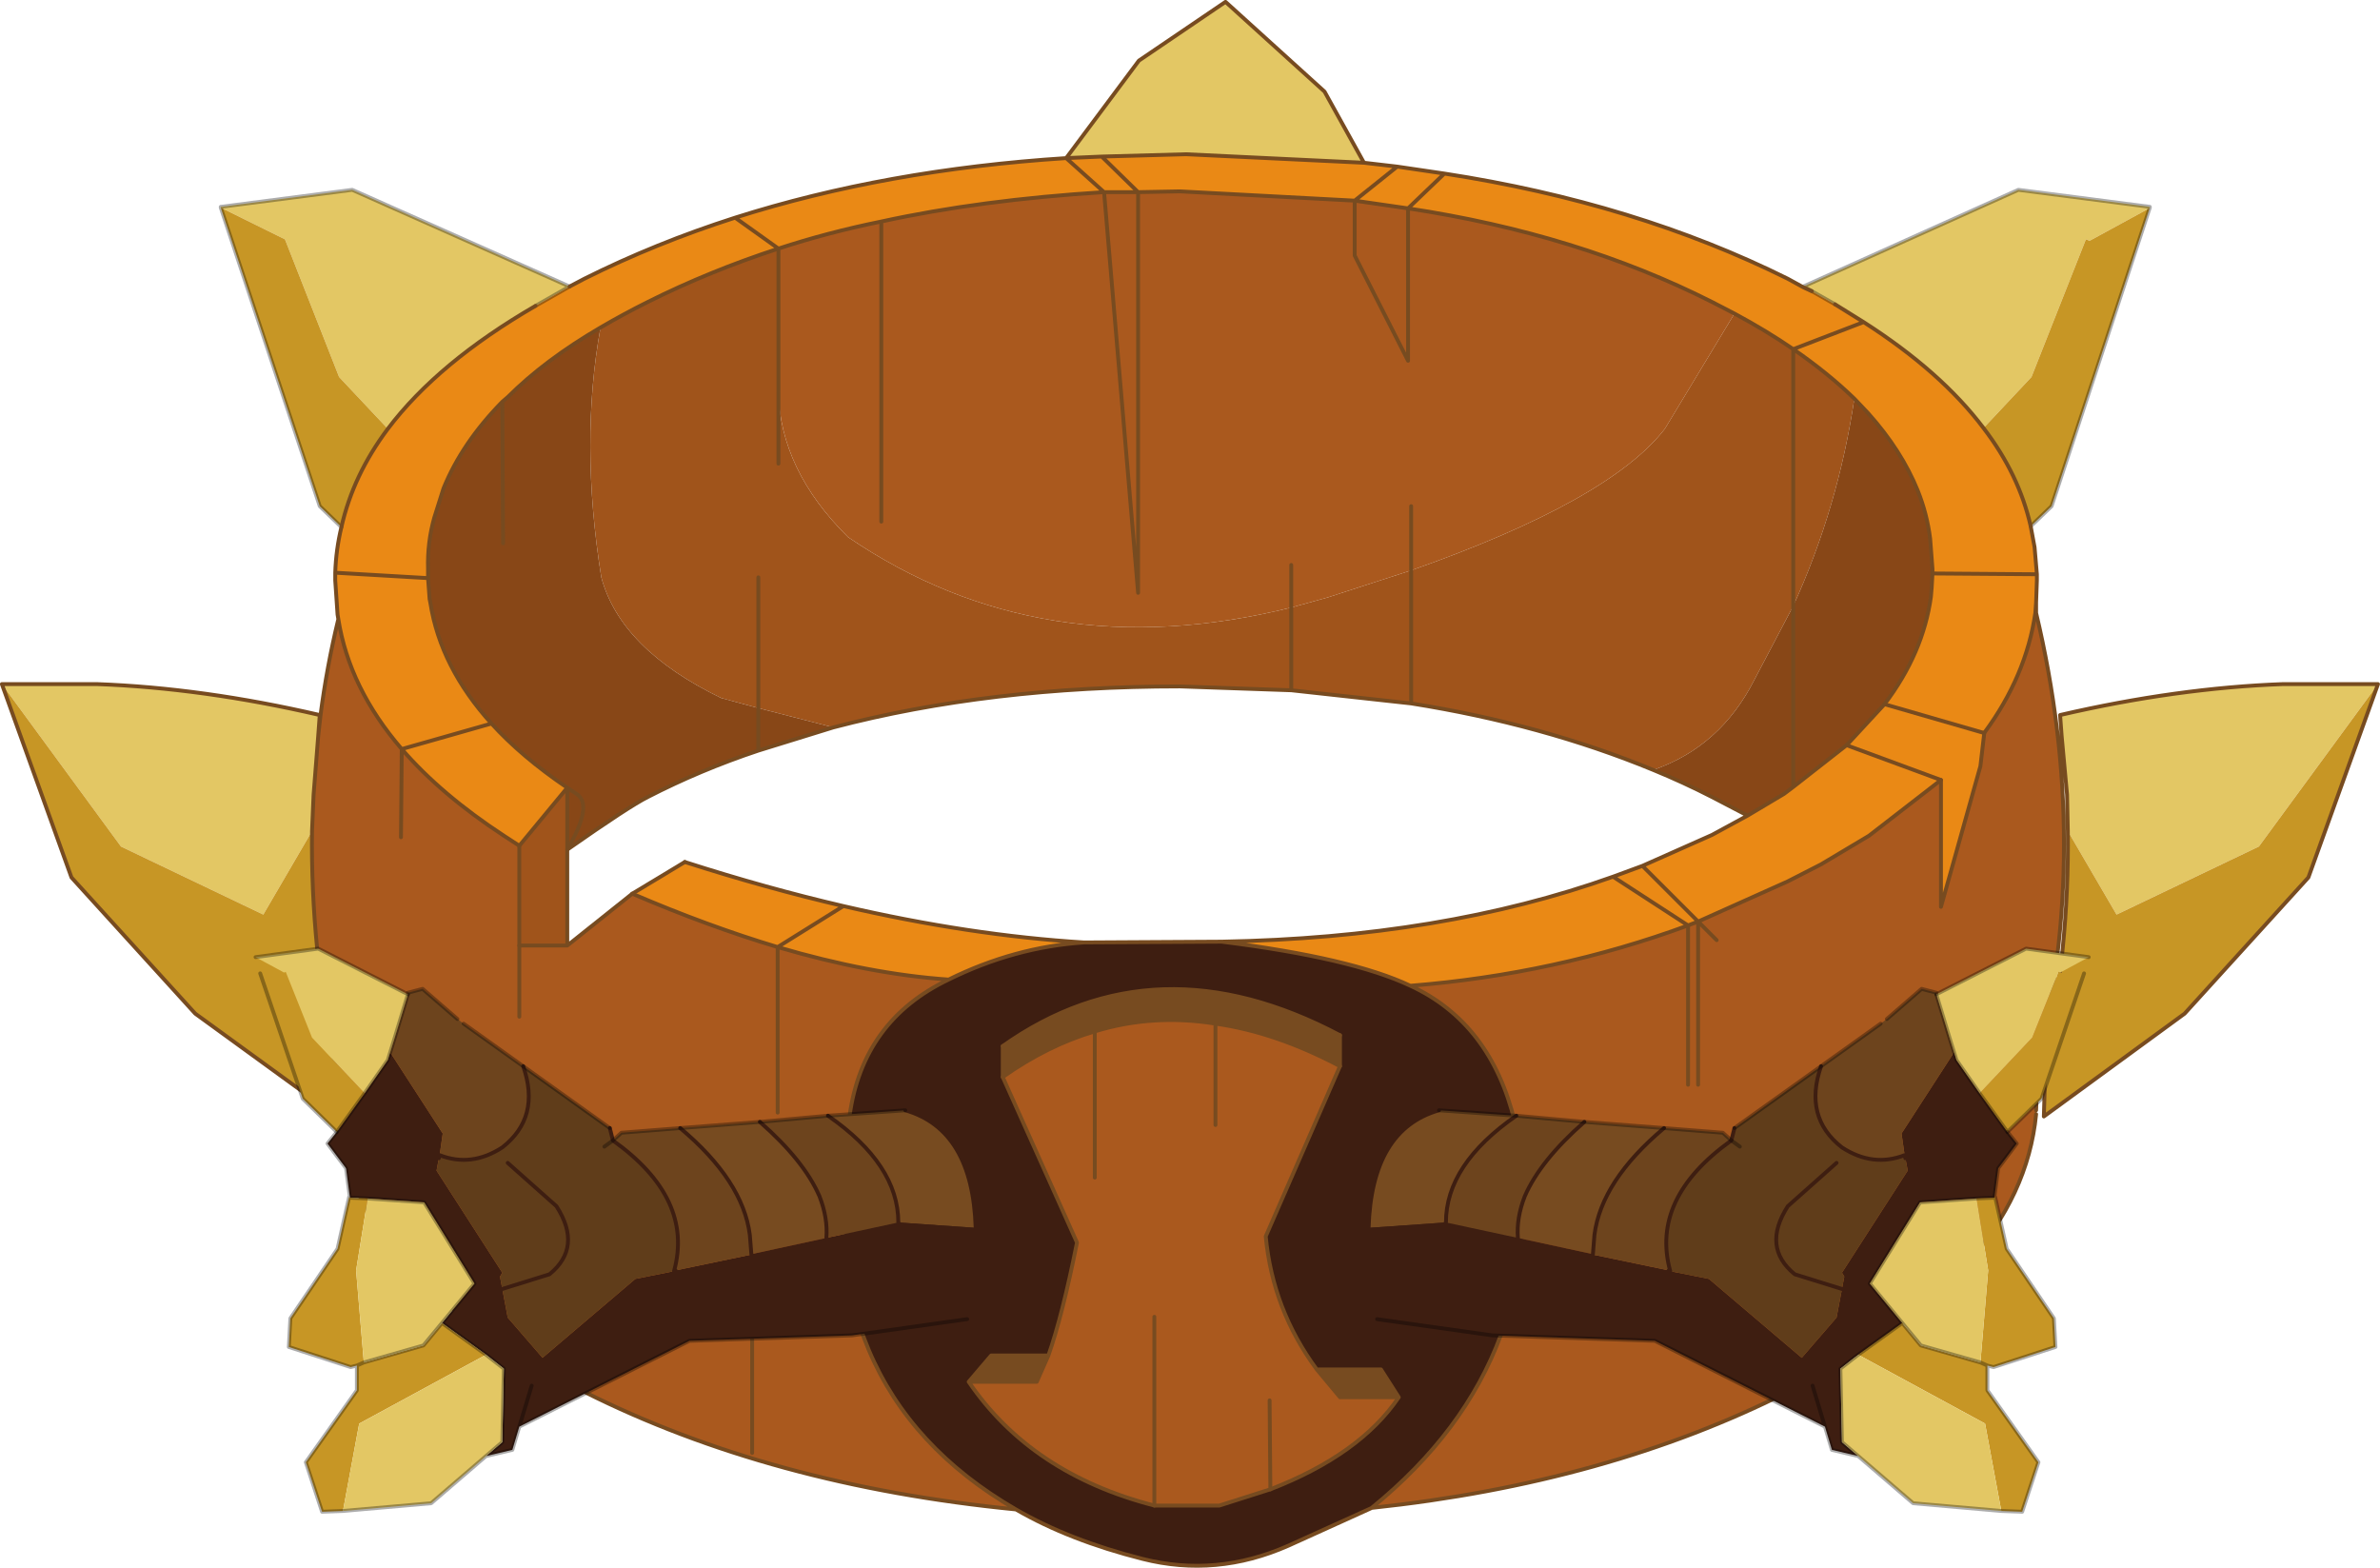 <?xml version="1.0" encoding="UTF-8"?>
<svg version="1.1" viewBox="0 0 153.85 101.34" xmlns="http://www.w3.org/2000/svg" xmlns:cc="http://creativecommons.org/ns#" xmlns:dc="http://purl.org/dc/elements/1.1/" xmlns:rdf="http://www.w3.org/1999/02/22-rdf-syntax-ns#" xmlns:xlink="http://www.w3.org/1999/xlink">
<g transform="translate(-198.03 -149.28)">
<use transform="translate(198.05,149.3)" width="153.8" height="101.3" xlink:href="#c"/>
<use transform="translate(214.45,210.5)" width="46.75" height="36.6" xlink:href="#a"/>
<use transform="matrix(-1,0,0,1,333.15,210.5)" width="46.75" height="36.6" xlink:href="#a"/>
</g>
<defs>
<g id="c" transform="translate(-198.05,-149.3)">
<path d="m337 162.7v-0.05l-0.05 0.1-3.85 2.1-0.2-0.1-0.05 0.05-3.5 8.85-3.1 3.3q-2.75-3.65-7.75-6.85l-1.85-1.15-1.5-0.85-0.55-0.3 13.9-6.25 8.5 1.1v0.05m-138.85 30.8h6.15q6.85 0.25 14.4 2l-0.1 1.35-0.3 3.8-0.1 2.35-3.15 5.4-9.2-4.4-7.7-10.5m14.15-30.8v-0.05l8.5-1.1 14.05 6.25-2.2 1.25q-6.3 3.65-9.55 7.95l-3.15-3.35-3.5-8.9-4.15-2.05m54.65-3.2 4.7-6.3 5.6-3.8 6.4 5.8 2.55 4.6-11.5-0.55-5.45 0.15-2.3 0.1m64.75 43.5-0.05-2.35-0.35-3.8-0.1-1.35q7.55-1.75 14.4-2h6.15l-7.7 10.5-9.2 4.4-3.15-5.4" fill="#e3c764" fill-rule="evenodd"/>
<path d="m337 162.65v0.05l-6.35 19.3-1.35 1.3q-0.75-3.35-3.05-6.35l3.1-3.3 3.5-8.85 0.05-0.05 0.2 0.1 3.85-2.1 0.05-0.1m-117.2 58.8-9.15-6.65-8-8.8-4.5-12.5 7.7 10.5 9.2 4.4 3.15-5.4q-0.1 7.6 1.55 15.4l-0.05 1.4 0.1 1.65m0.3-38.1-1.4-1.35-6.4-19.3 4.15 2.05 3.5 8.9 3.15 3.35q-2.25 3-3 6.35m111.6 19.65 3.15 5.4 9.2-4.4 7.7-10.5-4.5 12.5-8 8.8-9.1 6.65 0.05-1.65-0.05-1.4q1.65-7.8 1.55-15.4" fill="#c79625" fill-rule="evenodd"/>
<path d="m326.25 176.95q2.3 3 3.05 6.35l0.25 1.35 0.15 1.75v0.4l-0.05 1.4-0.05 0.7q-0.6 4.1-3.3 7.75l-0.25 2.15-2.55 9.1v-8.2l-4.65 3.6-3.1 1.85-2.15 1.1-5.8 2.6-0.65 0.25q-8.55 3.15-17.95 3.9-3.8-1.8-12.2-2.85 14.25-0.25 25.3-4.2l1.9-0.7 4.5-2 2.3-1.25 2.35-1.4 0.6-0.45 3.45-2.7 2.45-2.65 6.4 1.85h0.05-0.05l-6.4-1.85q2.5-3.3 3-6.95l0.05-0.6 0.05-0.9v-0.3l-0.15-1.95q-0.2-1.6-0.8-3.1-1.05-2.6-3.2-5l-0.9-0.95q-1.7-1.65-3.95-3.2-1.75-1.2-3.8-2.3l-1.45-0.75q-8.7-4.4-19.65-6.05l-3.45-0.5-11.3-0.6-2.7 0.05h-2.2l-2.45-2.2 2.45 2.2q-8 0.5-14.4 1.9-3.45 0.7-6.65 1.75-4.45 1.45-8.45 3.45-1.6 0.8-3.05 1.65-3.6 2.1-6 4.5l-0.35 0.3q-2.6 2.65-3.8 5.6l-0.6 1.9q-0.45 1.6-0.4 3.3v0.6l0.1 1.35 0.05 0.25q0.65 4.15 3.95 7.8l-5.8 1.65 5.8-1.65q1.95 2.15 4.9 4.15l-3.1 3.75-1-0.65q-4.05-2.65-6.6-5.6-3.4-3.95-4.1-8.4l-0.05-0.3-0.15-2.2v-0.5q0.05-1.5 0.4-2.95 0.75-3.35 3-6.35 3.25-4.3 9.55-7.95l2.2-1.25 0.95-0.5q4.6-2.3 9.75-3.95 9.75-3.1 21.4-3.85l2.3-0.1 2.35 2.3-2.35-2.3 5.45-0.15 11.5 0.55 2.15 0.25 3.05 0.45q12.35 1.9 22.2 6.8l1 0.55 0.55 0.25 1.5 0.85 1.85 1.15q5 3.2 7.75 6.85m-39.55 69.8-0.1 0.05 0.1-0.05m39.6-50.1h-0.05 0.05m-2.8 3.05-6.1-2.25 6.1 2.25m-77.95-36.35 2.8 2-2.8-2m-25.85 22.95 6 0.35-6-0.35m68.65-26.25-2.75 2.2 2.75-2.2m30.15 10.05-4.55 1.75 4.55-1.75m-29.45-7.35 2.35-2.25-2.35 2.25m40.65 23.65-6.75-0.05 6.75 0.05m-21.9 22.45-3.6-3.6 3.6 3.6m-0.65 0.25-4.85-3.15 4.85 3.15m-39.05 1.1q-4.5 0.3-8.75 2.4-5.1-0.35-11.05-2.1l4.25-2.65-4.25 2.65q-4.5-1.35-9.4-3.45l3.4-2.05q5.3 1.7 10.25 2.85 8.2 1.9 15.55 2.35" fill="#ea8915" fill-rule="evenodd"/>
<path d="m329.65 188.9q3.6 15.15 0 29.55l0.05 1.35-0.05 1.25v0.25q-1 10.45-16.05 17.95-11.7 5.9-26.9 7.5 12.05-9.8 9.25-24.95-1.55-6.4-6.75-8.8 9.4-0.75 17.95-3.9l0.65-0.25 5.8-2.6 2.15-1.1 3.1-1.85 4.65-3.6v8.2l2.55-9.1 0.25-2.15q2.7-3.65 3.3-7.75h0.05m-65.95 57.95q-15.85-1.55-27.9-7.6-14.9-7.45-16-17.8l-0.1-1.65 0.05-1.4q-1.65-7.8-1.55-15.4l0.1-2.35 0.3-3.8 0.15-1.35q0.4-3.1 1.15-6.2 0.7 4.45 4.1 8.4 2.55 2.95 6.6 5.6l1 0.65v6.45h3.1l4.2-3.35q4.9 2.1 9.4 3.45 5.95 1.75 11.05 2.1-5.55 2.65-6.4 8.8-2.9 17.55 10.75 25.45m45.3-36.8-1.2-1.2 1.2 1.2m-85.05-6.65 0.05-5.7-0.05 5.7m57.55-14.85q-16.1 4-28.65-4.55-4.4-4.35-4.5-9.4v-9.25q3.2-1.05 6.65-1.75 6.4-1.4 14.4-1.9h2.2l2.7-0.05 11.3 0.6v3.55l3.45 6.8v-9.85q10.95 1.65 19.65 6.05l1.45 0.75-4.5 7.45q-3.6 4.65-16.4 9.15l-5.4 1.75-2.35 0.65v-2.75 2.75m-9.9-26.85v25.9l-2.2-25.9 2.2 25.9v-25.9m-16.6 21.3v-19.4 19.4m34.05-20.25v9.85l-3.45-6.8v-3.55l3.45 0.5m0.2 23.4v-4.15 4.15m17.9 33.25v-10.3 10.3m0.65 0v-10.55 10.55m-44.95-0.5q2.9-2.05 5.95-2.95 3.75-1.15 7.8-0.5 3.9 0.55 8.05 2.75l-4.8 11q0.45 4.75 3.3 8.6l1.5 1.8h3.8q-2.5 3.7-8.3 5.95l-3.3 1.05h-4.2q-7.95-2.05-12-8h4.4l0.75-1.7q0.9-2.55 1.85-7.3l-4.8-10.7m13.75 3.1v-6.55 6.55m-3.95 12.4v12.2-12.2m7.45 5.4 0.05 5.75-0.05-5.75m-33.45 3.4v-12 12m1.65-22v-10.7 10.7m-16.7-6.2v-4.6 4.6m37.2 10.4v-9.45 9.45m-46.35-2-2.65-1.95 2.65 1.95" fill="#aa591e" fill-rule="evenodd"/>
<path d="m236.85 170.45q1.45-0.85 3.05-1.65 4-2 8.45-3.45v9.25q0.1 5.05 4.5 9.4 12.55 8.55 28.65 4.55v5.35-5.35l2.35-0.65 5.4-1.75v8.6-8.6q12.8-4.5 16.4-9.15l4.5-7.45q2.05 1.1 3.8 2.3 2.25 1.55 3.95 3.2-1.05 7.05-3.95 13.4v-16.6 16.6l-2.5 4.75q-2.2 4.35-6.55 5.85-7.15-2.95-15.65-4.3l-7.75-0.85-7.2-0.25q-12.3 0-22.4 2.65l-4.85-1.25-2.4-0.65q-6.5-3.15-7.75-7.8-1.4-8.75-0.05-16.15m10.2 16.15v8.45-8.45m1.3-7.35v-4.65 4.65m-13.65 31.15h-3.1v-6.45l3.1-3.75v10.2" fill="#a0541b" fill-rule="evenodd"/>
<path d="m319.85 194.8-2.45 2.65-3.45 2.7v-11.7 11.7l-0.6 0.45-2.35 1.4-2.3-1.2q-1.85-0.95-3.8-1.75 4.35-1.5 6.55-5.85l2.5-4.75q2.9-6.35 3.95-13.4l0.9 0.95q2.15 2.4 3.2 5 0.6 1.5 0.8 3.1l0.15 1.95v0.3l-0.05 0.9-0.05 0.6q-0.5 3.65-3 6.95m-94.15-8.15v-0.6q-0.05-1.7 0.4-3.3l0.6-1.9q1.2-2.95 3.8-5.6l0.35-0.3q2.4-2.4 6-4.5-1.35 7.4 0.05 16.15 1.25 4.65 7.75 7.8l2.4 0.65v2.75-2.75l4.85 1.25-4.85 1.5q-3.75 1.25-7.15 3-1.2 0.6-5.2 3.4v-4q-2.95-2-4.9-4.15-3.3-3.65-3.95-7.8l-0.05-0.25-0.1-1.35m4.85-2.25-0.05-9.15 0.05 9.15m4.15 19.8q1.7-2.9 0.6-3.6l-0.6-0.4 0.6 0.4q1.1 0.7-0.6 3.6" fill="#884717" fill-rule="evenodd"/>
<path d="m286.6 246.8-5.3 2.4q-4.65 2.05-9.4 0.85t-8.2-3.2q-13.65-7.9-10.75-25.45 0.85-6.15 6.4-8.8 4.25-2.1 8.75-2.4l8.9-0.05q8.4 1.05 12.2 2.85 5.2 2.4 6.75 8.8 2.8 15.15-9.25 24.95l-0.1 0.05m-1.95-28.6v-2q-11.9-6.3-21.8 0.7v2l4.8 10.7q-0.95 4.75-1.85 7.3h-3.7l-1.45 1.7q4.05 5.95 12 8h4.2l3.3-1.05q5.8-2.25 8.3-5.95l-1.15-1.8h-4.15q-2.85-3.85-3.3-8.6l4.8-11" fill="#3e1e11" fill-rule="evenodd"/>
<path d="m284.65 216.2v2q-4.15-2.2-8.05-2.75-4.05-0.65-7.8 0.5-3.05 0.9-5.95 2.95v-2q9.9-7 21.8-0.7m-1.5 21.6h4.15l1.15 1.8h-3.8l-1.5-1.8m-22.5 0.8 1.45-1.7h3.7l-0.75 1.7h-4.4" fill="#774b20" fill-rule="evenodd"/>
<path d="m337 162.7v-0.05l-8.5-1.1-13.9 6.25 0.55 0.3 1.5 0.85m12.65 14.35 1.35-1.3 6.35-19.3v-0.05m-116.9 20.7-1.4-1.35-6.4-19.3v-0.05l8.5-1.1 14.05 6.25m-2.2 1.25 2.2-1.25" fill="none" stroke="#000" stroke-linecap="round" stroke-linejoin="round" stroke-opacity=".322" stroke-width=".25"/>
<path d="m326.25 176.95q2.3 3 3.05 6.35l0.25 1.35 0.15 1.75v0.4l-0.05 1.4v0.7q3.6 15.15 0 29.55l0.05 1.35-0.05 1.25m-13-52.1 1.85 1.15q5 3.2 7.75 6.85m3.4 44.35q-1 10.45-16.05 17.95-11.7 5.9-26.9 7.5l-0.1 0.05-5.3 2.4q-4.65 2.05-9.4 0.85t-8.2-3.2q-15.85-1.55-27.9-7.6-14.9-7.45-16-17.8l-9.15-6.65-8-8.8-4.5-12.5h6.15q6.85 0.25 14.4 2l-0.1 1.35 0.15-1.35q0.4-3.1 1.15-6.2l-0.05-0.3-0.15-2.2v-0.5q0.05-1.5 0.4-2.95 0.75-3.35 3-6.35 3.25-4.3 9.55-7.95m2.2-1.25 0.95-0.5q4.6-2.3 9.75-3.95 9.75-3.1 21.4-3.85l4.7-6.3 5.6-3.8 6.4 5.8 2.55 4.6 2.15 0.25 3.05 0.45q12.35 1.9 22.2 6.8l1 0.55 0.55 0.25m14.45 20.8 0.05-0.7m-0.05 0.7q-0.6 4.1-3.3 7.75m-2.8 3.05-4.65 3.6-3.1 1.85-2.15 1.1-5.8 2.6 1.2 1.2m17.25-13.4h0.05m-6.45-1.85-2.45 2.65m34.35-3.95h-6.15q-6.85 0.25-14.4 2l0.1 1.35 0.35 3.8 0.05 2.35m20.05-9.5-4.5 12.5-8 8.8-9.1 6.65 0.05-1.65-0.05-1.4q1.65-7.8 1.55-15.4m-94.85-32.55q1.45-0.85 3.05-1.65 4-2 8.45-3.45l-2.8-2m-19.85 23.3v-0.6q-0.05-1.7 0.4-3.3l0.6-1.9q1.2-2.95 3.8-5.6l0.35-0.3q2.4-2.4 6-4.5m10.2 24.6v-8.45m-16.55-11.35 0.05 9.15m1.05 19.55-1-0.65q-4.05-2.65-6.6-5.6l-0.05 5.7m5.85-7.35q-3.3-3.65-3.95-7.8l-0.05-0.25-0.1-1.35-6-0.35m4.3 11.4 5.8-1.65q1.95 2.15 4.9 4.15l0.6 0.4q1.1 0.7-0.6 3.6 4-2.8 5.2-3.4 3.4-1.75 7.15-3v-2.75m4.85 1.25q10.1-2.65 22.4-2.65l7.2 0.25v-8.1m-33.15-11.2v4.65m-24.35 18.45q-3.4-3.95-4.1-8.4m49.35-29.9-2.3 0.1 2.45 2.2h2.2l-2.35-2.3 5.45-0.15 11.5 0.55m-14.6 1.9 2.7-0.05 11.3 0.6 2.75-2.2m-40 5.3q3.2-1.05 6.65-1.75 6.4-1.4 14.4-1.9l2.2 25.9v-25.9m-24.55 36.1 4.85-1.5m3.1-32.7v19.4m-6.65-17.65v9.25m40.7-11.85q10.95 1.65 19.65 6.05l1.45 0.75q2.05 1.1 3.8 2.3l4.55-1.75m-32.9-7.85v3.55l3.45 6.8v-9.85l-3.45-0.5m5.8-1.75-2.35 2.25m0.2 19.25v4.15m0 8.6v-8.6m28.65-11.1 0.9 0.95q2.15 2.4 3.2 5 0.6 1.5 0.8 3.1l0.15 1.95v0.3l6.75 0.05m-6.75-0.05-0.05 0.9-0.05 0.6q-0.5 3.65-3 6.95m-1.95-19.75q-1.7-1.65-3.95-3.2v28.3l3.45-2.7m-35.9-3.55 7.75 0.85q8.5 1.35 15.65 4.3 1.95 0.8 3.8 1.75l2.3 1.2 2.35-1.4 0.6-0.45m-6.15 8.7-0.65 0.25v10.3m0-10.3q-8.55 3.15-17.95 3.9 5.2 2.4 6.75 8.8 2.8 15.15-9.25 24.95m17.5-41.5 3.6 3.6v10.55m3.2-17.4-2.3 1.25-4.5 2-1.9 0.7 4.85 3.15m-22.5 7.1q-11.9-6.3-21.8 0.7m0 2q2.9-2.05 5.95-2.95 3.75-1.15 7.8-0.5 3.9 0.55 8.05 2.75m1.95 28.6 0.1-0.05m-9.7-36.6-8.9 0.05q-4.5 0.3-8.75 2.4-5.55 2.65-6.4 8.8-2.9 17.55 10.75 25.45m12.9-31.4v6.55m-28.3-11.5q5.95 1.75 11.05 2.1m-6.8-4.75-4.25 2.65q-4.5-1.35-9.4-3.45m-7.3 3.35v4.6m16.7-4.5v10.7m-1.65 10v12m33.5 2.35-0.05-5.75m-7.45 6.8v-12.2m-3.85-18.45v9.45m-0.7-15.2q-7.35-0.45-15.55-2.35-4.95-1.15-10.25-2.85m60 0.95q-11.05 3.95-25.3 4.2 8.4 1.05 12.2 2.85m-69.4 8.45-0.1-1.65 0.05-1.4q-1.65-7.8-1.55-15.4l0.1-2.35 0.3-3.8m1.2 24.6 2.65 1.95" fill="none" stroke="#774b20" stroke-linecap="round" stroke-linejoin="round" stroke-width=".25"/>
<path d="m326.3 196.65-0.25 2.15-2.55 9.1v-8.2m2.8-3.05h-0.05l-6.4-1.85m-2.45 2.65 6.1 2.25m-38.85 18.5v-2m-21.8 0.7v2m21.8-0.7-4.8 11q0.45 4.75 3.3 8.6h4.15l1.15 1.8q-2.5 3.7-8.3 5.95l-3.3 1.05h-4.2q-7.95-2.05-12-8l1.45-1.7h3.7q0.9-2.55 1.85-7.3l-4.8-10.7m20.3 18.9 1.5 1.8h3.8m-49.55-32.55-4.2 3.35h-3.1m34.2 26.5-0.75 1.7h-4.4m-18.35-33.6-3.4 2.05m-4.2-6.85v10.2m0-10.2-3.1 3.75v6.45" fill="none" stroke="#774b20" stroke-linecap="round" stroke-linejoin="round" stroke-width=".25"/>
</g>
<g id="a" transform="translate(.1 .1)">
<use transform="translate(-.1 -.1)" width="46.75" height="36.6" xlink:href="#b"/>
</g>
<g id="b" transform="translate(.1 .1)">
<path d="m46.55 18.05-5-0.35q0-3.75-4.55-6.9l5-0.35q4.35 1.25 4.55 7.6m-19.1-6.45 5.15-0.4q2.85 2.5 3.85 4.8 0.55 1.4 0.45 2.7l-4.85 1.05-0.1-1.25q-0.45-3.5-4.5-6.9" fill="#774b20" fill-rule="evenodd"/>
<path d="m41.55 17.7 5 0.35q0.05 2.55-0.55 5.9l-7.45 1.05-10.5 0.35-11 5.55-0.45 1.5-1.7 0.4 1.05-0.9 0.1-4.75-1.15-0.9-2.85-2.05 2.1-2.55-3.25-5.25-3.65-0.25-1.15-0.05-0.25-1.9-1.2-1.6 0.6-0.75 1.8-2.5 1.5-2.15 0.15-0.5 3.4 5.25-0.2 1.4-0.05 0.2-0.15 0.8 4.25 6.6-0.15 0.25 0.15 0.8 0.35 1.85 2.25 2.6 6-5.1 2.5-0.5 0.1-0.05 4.8-1 0.1-0.05 0.45 0.8-0.45-0.8 4.85-1.05 4.65-1 0.7 0.95-0.7-0.95m-3.05 3.75-1.6-2.75 1.6 2.75m-23.2 0.7 0.65-0.15-0.65 0.15m2.55 6.1-0.8 2.65 0.8-2.65" fill="#3e1e11" fill-rule="evenodd"/>
<path d="m37 10.8q4.55 3.15 4.55 6.9l-4.65 1q0.1-1.3-0.45-2.7-1-2.3-3.85-4.8l4.4-0.4m-27.15-7.85v-0.1l0.95-0.25 2.25 1.95 0.4 0.3 3.85 2.75q1.15 3.3-1.35 5.25-2 1.3-4.05 0.5l0.2-1.4-3.4-5.25 0.3-0.95 0.85-2.8m13.25 9.45 0.55-0.5 3.8-0.3q4.05 3.4 4.5 6.9l0.1 1.25-0.1 0.05-4.8 1-0.1 0.05q1.3-4.7-3.95-8.45" fill="#6d441d" fill-rule="evenodd"/>
<path d="m17.3 7.6 5.6 4 0.2 0.8q5.25 3.75 3.95 8.45l-2.5 0.5-6 5.1-2.25-2.6-0.35-1.85 3.05-0.95q2.15-1.75 0.45-4.4l-3.15-2.8 3.15 2.8q1.7 2.65-0.45 4.4l-3.05 0.95-0.15-0.8 0.15-0.25-4.25-6.6 0.15-0.8 0.05-0.2q2.05 0.8 4.05-0.5 2.5-1.95 1.35-5.25m5.25 5.2 0.55-0.4-0.55 0.4" fill="#603d1a" fill-rule="evenodd"/>
<path d="m5.65 36.35-1.35 0.05-1.05-3.2 3.3-4.65v-1.6l-0.4 0.1-4-1.3 0.1-1.85 3.05-4.5 0.75-3.35 0.05 0.05 1.15 0.05-0.75 4.65 0.5 5.95 3.85-1.1 1.2-1.45 2.85 2.05-8.2 4.45-1.05 5.65m-0.4-24.5-2.2-2.15-2.75-8.1 1.55-0.05 0.1-0.05 1.7 4.25 3.4 3.6-1.8 2.5m1.3 15.1 0.45-0.2-0.45 0.2" fill="#c79625" fill-rule="evenodd"/>
<path d="m14.9 32.8-3.55 3.05-5.7 0.5 1.05-5.65 8.2-4.45 1.15 0.9-0.1 4.75-1.05 0.9m-13.05-31.25-1.85-1 4.05-0.55 5.8 2.95-0.85 2.8-0.45 1.45-1.5 2.15-3.4-3.6-1.7-4.25-0.1 0.05m5.4 14.6 3.65 0.25 3.25 5.25-2.1 2.55-1.2 1.45-3.85 1.1-0.5-5.95 0.75-4.65" fill="#e3c764" fill-rule="evenodd"/>
<path d="m46.55 18.05q-0.2-6.35-4.55-7.6m-5 0.35q4.55 3.15 4.55 6.9l0.7 0.95m-5.35 0.05 1.6 2.75m8.05-3.4q0.05 2.55-0.55 5.9m-23.1-12.35 0.2 0.8q5.25 3.75 3.95 8.45m0.1-0.05-0.1 0.05m-11.1 1.15-0.65 0.15m16.75-2.4 0.45 0.8m4.4-1.85q0.1-1.3-0.45-2.7-1-2.3-3.85-4.8m-5.15 0.4q4.05 3.4 4.5 6.9l0.1 1.25m-20.15-6.4q2.05 0.8 4.05-0.5 2.5-1.95 1.35-5.25m-1.35 14.4 3.05-0.95q2.15-1.75 0.45-4.4l-3.15-2.8m-4.4-0.5-0.05 0.2" fill="none" stroke="#3e1e11" stroke-linecap="round" stroke-linejoin="round" stroke-width=".25"/>
<path d="m42 10.45-5 0.35m9 13.15-7.45 1.05-10.5 0.35-11 5.55-0.45 1.5-1.7 0.4-3.55 3.05-5.7 0.5-1.35 0.05-1.05-3.2 3.3-4.65v-1.6l-0.4 0.1-4-1.3 0.1-1.85 3.05-4.5 0.75-3.35m0.05 0.05-0.25-1.9-1.2-1.6 0.6-0.75m4.6-8.9v-0.1l0.95-0.25 2.25 1.95m0.4 0.3 9.45 6.75m0.2 0.8 0.55-0.5 3.8-0.3 5.15-0.4 4.4-0.4m-13.9 1.6-0.55 0.4m-16.45 3.3 1.15 0.05 3.65 0.25 3.25 5.25-2.1 2.55 2.85 2.05 1.15 0.9-0.1 4.75-1.05 0.9m-7.9-6.05 3.85-1.1 1.2-1.45m5 6.7 0.8-2.65m-10.85-1.5-0.45 0.2" fill="none" stroke="#000" stroke-linecap="round" stroke-linejoin="round" stroke-opacity=".322" stroke-width=".25"/>
<path d="M 5.25,11.85 3.05,9.7 0.3,1.6 M 0,0.55 4.05,0 9.85,2.95 9,5.75 8.55,7.2 l -1.5,2.15 -1.8,2.5" fill="none" stroke="#000" stroke-linecap="round" stroke-linejoin="round" stroke-opacity=".322" stroke-width=".25"/>
</g>
</defs>
</svg>
